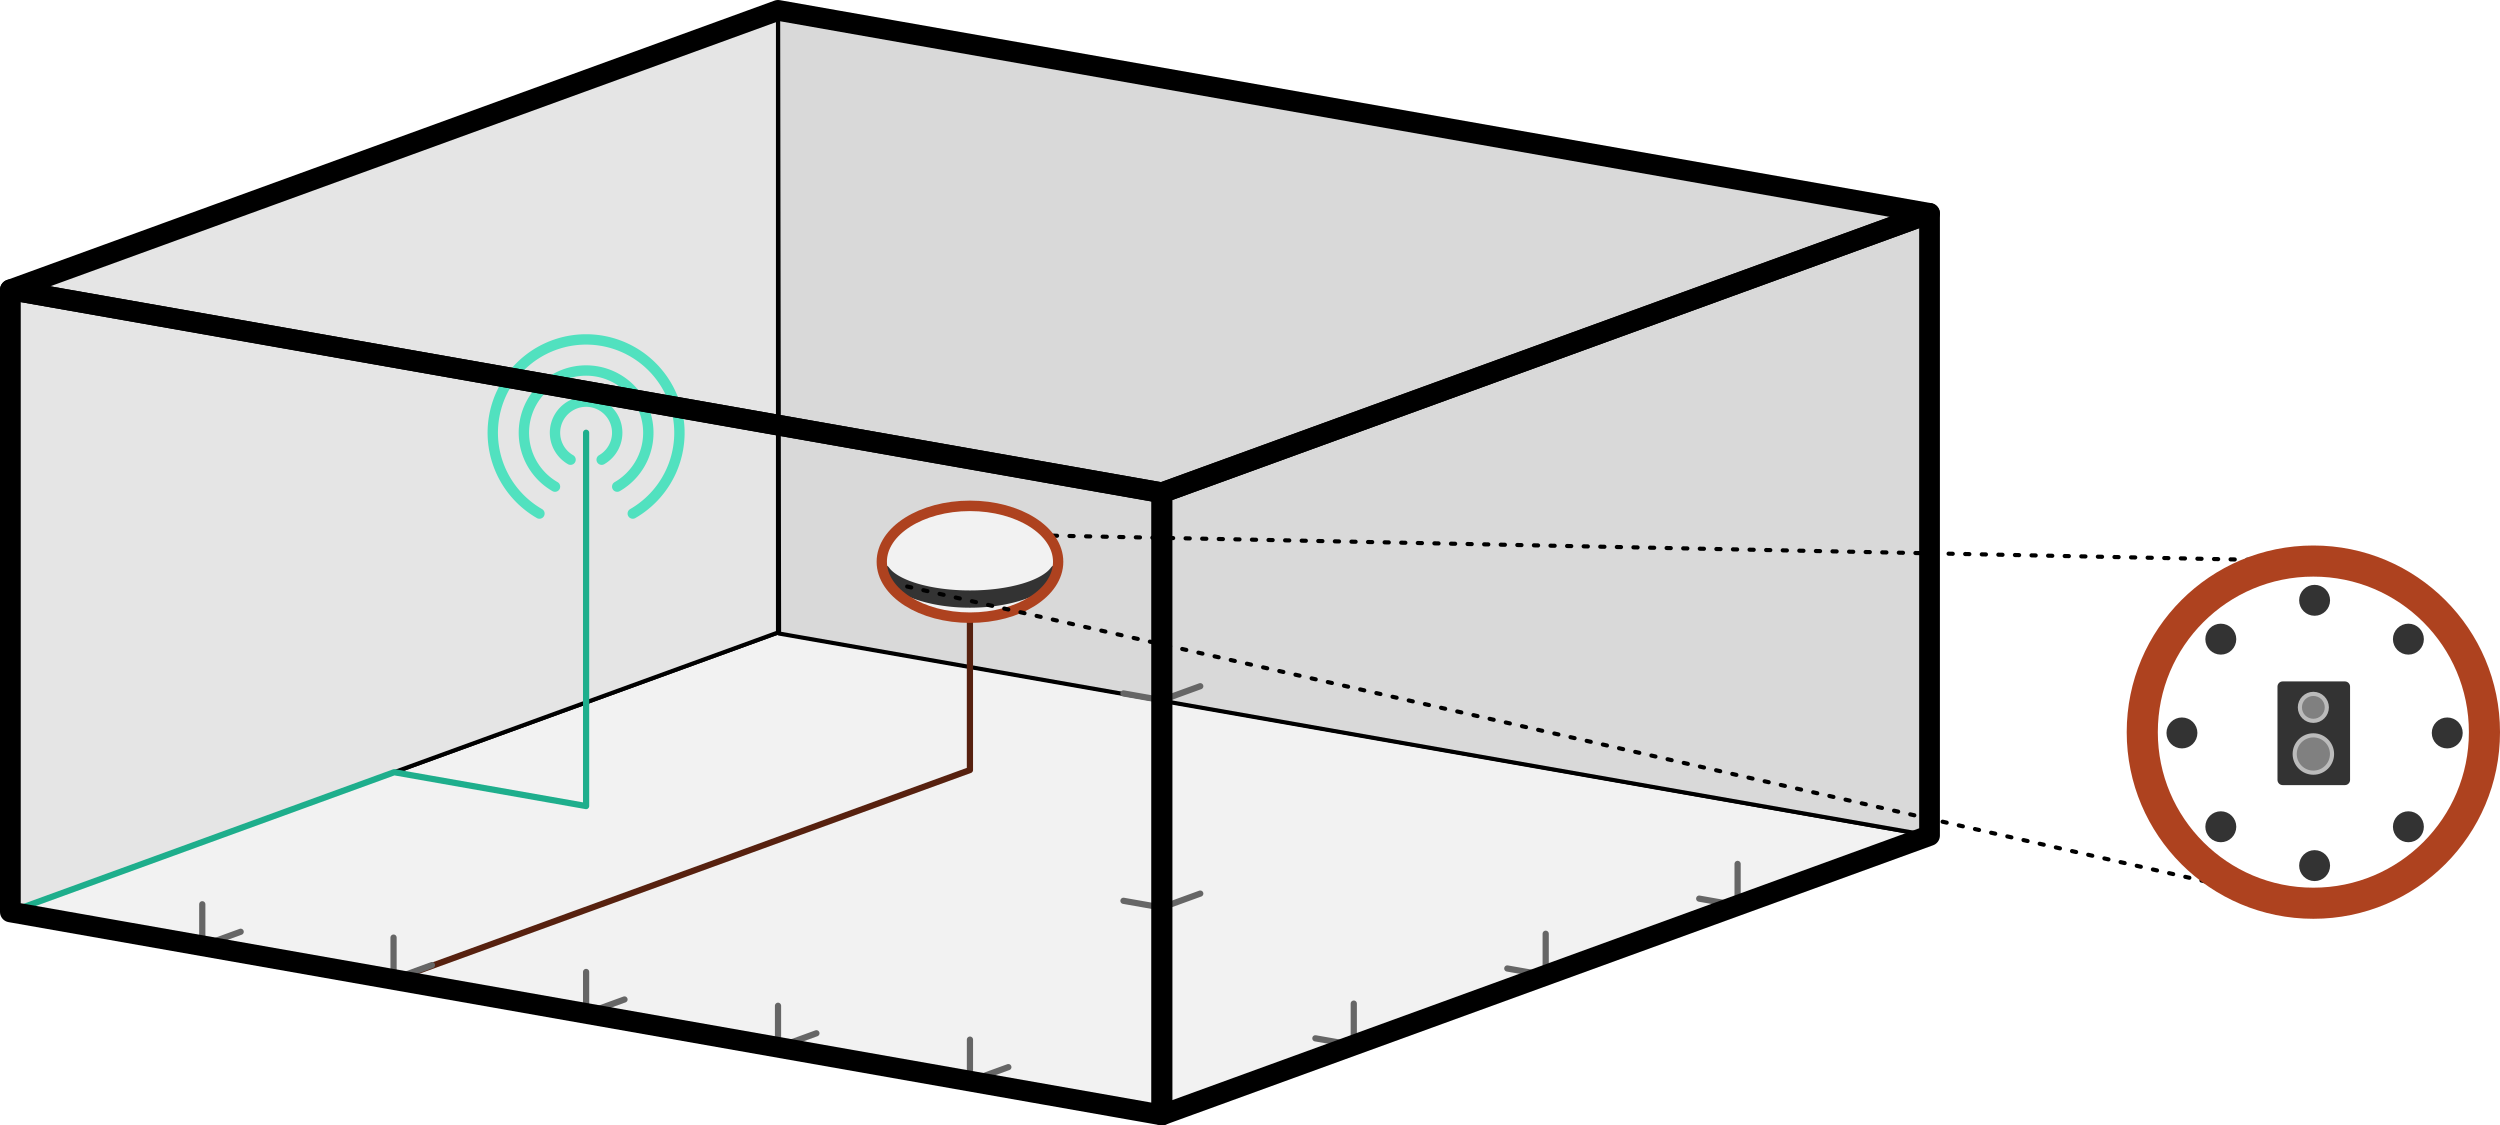 <?xml version="1.0" encoding="UTF-8" standalone="no"?>
<!-- Created with Inkscape (http://www.inkscape.org/) -->

<svg
   width="120.55mm"
   height="54.264mm"
   viewBox="0 0 120.55 54.264"
   version="1.1"
   id="svg1"
   sodipodi:docname="room_layout.svg"
   inkscape:version="1.3.2 (091e20e, 2023-11-25, custom)"
   xmlns:inkscape="http://www.inkscape.org/namespaces/inkscape"
   xmlns:sodipodi="http://sodipodi.sourceforge.net/DTD/sodipodi-0.dtd"
   xmlns="http://www.w3.org/2000/svg"
   xmlns:svg="http://www.w3.org/2000/svg">
  <sodipodi:namedview
     id="namedview1"
     pagecolor="#ffffff"
     bordercolor="#000000"
     borderopacity="0.25"
     inkscape:showpageshadow="2"
     inkscape:pageopacity="0.0"
     inkscape:pagecheckerboard="0"
     inkscape:deskcolor="#d1d1d1"
     inkscape:document-units="mm"
     showgrid="true"
     inkscape:zoom="1.4142136"
     inkscape:cx="230.16326"
     inkscape:cy="153.08862"
     inkscape:window-width="1920"
     inkscape:window-height="1009"
     inkscape:window-x="1912"
     inkscape:window-y="-8"
     inkscape:window-maximized="1"
     inkscape:current-layer="layer1">
    <inkscape:grid
       type="axonomgrid"
       id="grid1"
       units="mm"
       originx="370.667"
       originy="414.243"
       spacingx="0"
       spacingy="1"
       empcolor="#0099e5"
       empopacity="0.302"
       color="#0099e5"
       opacity="0.149"
       empspacing="5"
       dotted="false"
       gridanglex="10"
       gridanglez="20"
       visible="true" />
  </sodipodi:namedview>
  <defs
     id="defs1" />
  <g
     inkscape:label="Layer 1"
     inkscape:groupmode="layer"
     id="layer1"
     transform="translate(-26.184,-147.017)">
    <g
       id="g23"
       style="fill:#333333;fill-opacity:1;stroke:#333333;stroke-opacity:1"
       transform="translate(-18.508,28.486)" />
    <g
       id="g5-8"
       transform="matrix(-1,0,0,1,136.655,94.145)"
       style="fill:#f9f9f9;fill-opacity:1;stroke-width:0.3;stroke-dasharray:none">
      <path
         style="font-variation-settings:normal;opacity:1;fill:#f2f2f2;fill-opacity:1;stroke:#000000;stroke-width:0.2;stroke-linecap:round;stroke-linejoin:round;stroke-miterlimit:4;stroke-dasharray:none;stroke-dashoffset:0;stroke-opacity:1;stop-color:#000000;stop-opacity:1"
         d="M 54.446,106.635 17.43,93.162 72.955,83.371 109.971,96.844 Z"
         id="path3-6" />
      <path
         style="font-variation-settings:normal;fill:#d9d9d9;fill-opacity:1;stroke:#000000;stroke-width:0.2;stroke-linecap:round;stroke-linejoin:round;stroke-miterlimit:4;stroke-dasharray:none;stroke-dashoffset:0;stroke-opacity:1;stop-color:#000000"
         d="m 72.905,83.421 0.05,-30.05 -55.525,9.791 v 30 z"
         id="path4-4-3"
         sodipodi:nodetypes="ccccc" />
      <path
         style="font-variation-settings:normal;opacity:1;fill:#e5e5e5;fill-opacity:1;stroke:#000000;stroke-width:0.2;stroke-linecap:round;stroke-linejoin:round;stroke-miterlimit:4;stroke-dasharray:none;stroke-dashoffset:0;stroke-opacity:1;stop-color:#000000;stop-opacity:1"
         d="M 72.955,83.371 V 53.371 l 37.017,13.473 v 30 z"
         id="path5-9"
         sodipodi:nodetypes="ccccc" />
    </g>
    <path
       style="font-variation-settings:normal;fill:none;fill-opacity:1;stroke:#000000;stroke-width:0.2;stroke-linecap:round;stroke-linejoin:round;stroke-miterlimit:4;stroke-dasharray:0.2, 0.6;stroke-dashoffset:0;stroke-opacity:1;stop-color:#000000"
       d="m 72.955,172.766 64.779,1.304"
       id="path25-7"
       sodipodi:nodetypes="cc" />
    <g
       id="g17-6"
       transform="matrix(-1,0,0,1,173.971,72.372)"
       style="stroke-width:0.5;stroke-dasharray:none">
      <path
         style="fill:none;fill-opacity:1;stroke:#51e1bf;stroke-width:0.5;stroke-linecap:round;stroke-linejoin:round;stroke-dasharray:none;stroke-opacity:1"
         id="path17-0"
         sodipodi:type="arc"
         sodipodi:cx="119.52513"
         sodipodi:cy="95.512283"
         sodipodi:rx="4.5"
         sodipodi:ry="4.5"
         sodipodi:start="2.0943951"
         sodipodi:end="1.0471976"
         sodipodi:arc-type="arc"
         d="m 117.275,99.409 a 4.5,4.5 0 0 1 -2.097,-5.062 4.5,4.5 0 0 1 4.347,-3.335 4.5,4.5 0 0 1 4.347,3.335 4.5,4.5 0 0 1 -2.097,5.062"
         sodipodi:open="true" />
      <path
         style="fill:none;fill-opacity:1;stroke:#51e1bf;stroke-width:0.5;stroke-linecap:round;stroke-linejoin:round;stroke-dasharray:none;stroke-opacity:1"
         id="path17-9-9"
         sodipodi:type="arc"
         sodipodi:cx="119.52513"
         sodipodi:cy="95.512283"
         sodipodi:rx="3"
         sodipodi:ry="3"
         sodipodi:start="2.0943951"
         sodipodi:end="1.0471976"
         sodipodi:arc-type="arc"
         d="m 118.025,98.11 a 3,3 0 0 1 -1.398,-3.375 3,3 0 0 1 2.898,-2.224 3,3 0 0 1 2.898,2.224 3,3 0 0 1 -1.398,3.375"
         sodipodi:open="true" />
      <path
         style="fill:none;fill-opacity:1;stroke:#51e1bf;stroke-width:0.5;stroke-linecap:round;stroke-linejoin:round;stroke-dasharray:none;stroke-opacity:1"
         id="path17-9-2-3"
         sodipodi:type="arc"
         sodipodi:cx="119.52513"
         sodipodi:cy="95.512283"
         sodipodi:rx="1.5"
         sodipodi:ry="1.5"
         sodipodi:start="2.0943951"
         sodipodi:end="1.0471976"
         sodipodi:arc-type="arc"
         d="m 118.775,96.811 a 1.5,1.5 0 0 1 -0.699,-1.687 1.5,1.5 0 0 1 1.449,-1.112 1.5,1.5 0 0 1 1.449,1.112 1.5,1.5 0 0 1 -0.699,1.687"
         sodipodi:open="true" />
    </g>
    <path
       style="font-variation-settings:normal;fill:none;fill-opacity:1;stroke:#1eae8c;stroke-width:0.3;stroke-linecap:round;stroke-linejoin:round;stroke-miterlimit:4;stroke-dasharray:none;stroke-dashoffset:0;stroke-opacity:1;stop-color:#000000"
       d="m 26.684,190.989 18.508,-6.736 9.254,1.632 v -18"
       id="path6-5"
       sodipodi:nodetypes="cccc" />
    <path
       style="font-variation-settings:normal;fill:none;fill-opacity:1;stroke:#57210f;stroke-width:0.3;stroke-linecap:round;stroke-linejoin:round;stroke-miterlimit:4;stroke-dasharray:none;stroke-dashoffset:0;stroke-opacity:1;stop-color:#000000"
       d="m 26.622,190.939 18.57,3.314 27.762,-10.105 v -10"
       id="path7-8"
       sodipodi:nodetypes="cccc" />
    <g
       id="g15-4"
       transform="matrix(-1.527,0,0,1.553,198.489,0.573)"
       style="stroke-width:0.649">
      <g
         id="g16-8-1"
         style="stroke:#333333;stroke-width:0.649;stroke-opacity:1"
         transform="matrix(1,0,0,-1,-5.2998834e-7,223.73)">
        <path
           style="fill:none;fill-opacity:1;stroke:#333333;stroke-width:0.325;stroke-linecap:round;stroke-linejoin:round;stroke-dasharray:none;stroke-opacity:1"
           id="path15-8-6"
           sodipodi:type="arc"
           sodipodi:cx="82.208786"
           sodipodi:cy="111.73963"
           sodipodi:rx="2.7845898"
           sodipodi:ry="1.2638165"
           sodipodi:start="0.26179939"
           sodipodi:end="2.8797933"
           sodipodi:open="true"
           sodipodi:arc-type="arc"
           d="m 84.898,112.067 a 2.785,1.264 0 0 1 -2.69,0.937 2.785,1.264 0 0 1 -2.69,-0.937" />
        <path
           style="fill:none;fill-opacity:1;stroke:#333333;stroke-width:0.325;stroke-linecap:round;stroke-linejoin:round;stroke-dasharray:none;stroke-opacity:1"
           id="path15-2-7-3"
           sodipodi:type="arc"
           sodipodi:cx="82.208786"
           sodipodi:cy="111.73963"
           sodipodi:rx="2.7845898"
           sodipodi:ry="1.0539672"
           sodipodi:start="0.26179939"
           sodipodi:end="2.8797933"
           sodipodi:open="true"
           sodipodi:arc-type="arc"
           d="m 84.898,112.012 a 2.785,1.054 0 0 1 -2.69,0.781 2.785,1.054 0 0 1 -2.69,-0.781" />
      </g>
      <ellipse
         style="fill:#f2f2f2;fill-opacity:1;stroke:#2683da;stroke-width:0.065;stroke-linecap:round;stroke-linejoin:round;stroke-dasharray:none;stroke-opacity:1"
         id="path14-5-8"
         cx="82.209"
         cy="111.74"
         rx="2.785"
         ry="1.736" />
      <g
         id="g16-5"
         style="stroke:#333333;stroke-width:0.649;stroke-opacity:1">
        <path
           style="fill:none;fill-opacity:1;stroke:#333333;stroke-width:0.325;stroke-linecap:round;stroke-linejoin:round;stroke-dasharray:none;stroke-opacity:1"
           id="path15-4"
           sodipodi:type="arc"
           sodipodi:cx="82.208786"
           sodipodi:cy="111.73963"
           sodipodi:rx="2.7845898"
           sodipodi:ry="1.2638165"
           sodipodi:start="0.26179939"
           sodipodi:end="2.8797933"
           sodipodi:open="true"
           sodipodi:arc-type="arc"
           d="m 84.898,112.067 a 2.785,1.264 0 0 1 -2.69,0.937 2.785,1.264 0 0 1 -2.69,-0.937" />
        <path
           style="fill:none;fill-opacity:1;stroke:#333333;stroke-width:0.325;stroke-linecap:round;stroke-linejoin:round;stroke-dasharray:none;stroke-opacity:1"
           id="path15-2-0"
           sodipodi:type="arc"
           sodipodi:cx="82.208786"
           sodipodi:cy="111.73963"
           sodipodi:rx="2.7845898"
           sodipodi:ry="1.0539672"
           sodipodi:start="0.26179939"
           sodipodi:end="2.8797933"
           sodipodi:open="true"
           sodipodi:arc-type="arc"
           d="m 84.898,112.012 a 2.785,1.054 0 0 1 -2.69,0.781 2.785,1.054 0 0 1 -2.69,-0.781" />
      </g>
      <ellipse
         style="fill:none;fill-opacity:1;stroke:#ae421f;stroke-width:0.325;stroke-linecap:round;stroke-linejoin:round;stroke-dasharray:none;stroke-opacity:1"
         id="path14-4"
         cx="82.209"
         cy="111.74"
         rx="2.785"
         ry="1.736" />
    </g>
    <path
       style="font-variation-settings:normal;fill:none;fill-opacity:1;stroke:#000000;stroke-width:0.2;stroke-linecap:round;stroke-linejoin:round;stroke-miterlimit:4;stroke-dasharray:0.2, 0.6;stroke-dashoffset:0;stroke-opacity:1;stop-color:#000000"
       d="m 69.929,175.299 69.361,15.755"
       id="path26-6"
       sodipodi:nodetypes="cc" />
    <g
       id="g26-6"
       transform="translate(-2.345,78.321)">
      <circle
         style="fill:none;fill-opacity:1;stroke:#ae421f;stroke-width:1.5;stroke-linecap:round;stroke-linejoin:round;stroke-dasharray:none;stroke-opacity:1"
         id="path18-7"
         cx="140.079"
         cy="104"
         r="8.25" />
      <rect
         style="fill:#333333;fill-opacity:1;stroke:#333333;stroke-width:0.5;stroke-linecap:round;stroke-linejoin:round;stroke-dasharray:none;stroke-opacity:1"
         id="rect23-9"
         width="3"
         height="4.5"
         x="138.599"
         y="-106.304"
         transform="scale(1,-1)" />
      <circle
         style="fill:#808080;fill-opacity:1;stroke:#bbbbbb;stroke-width:0.2;stroke-linecap:round;stroke-linejoin:round;stroke-dasharray:none;stroke-opacity:1"
         id="path23-49"
         cx="140.079"
         cy="105.054"
         r="0.9" />
      <circle
         style="fill:#808080;fill-opacity:1;stroke:#bbbbbb;stroke-width:0.2;stroke-linecap:round;stroke-linejoin:round;stroke-dasharray:none;stroke-opacity:1"
         id="path23-4-1"
         cx="140.079"
         cy="102.805"
         r="0.65" />
      <g
         id="g25-8"
         style="stroke-width:0.695;stroke-dasharray:none"
         transform="matrix(1.152,0,0,1.152,-29.191,-7.938)">
        <circle
           style="fill:#333333;fill-opacity:1;stroke:#333333;stroke-width:0.695;stroke-linecap:round;stroke-linejoin:round;stroke-dasharray:none;stroke-opacity:1"
           id="path22-6"
           cx="146.988"
           cy="91.65"
           r="0.3" />
        <circle
           style="fill:#333333;fill-opacity:1;stroke:#333333;stroke-width:0.695;stroke-linecap:round;stroke-linejoin:round;stroke-dasharray:none;stroke-opacity:1"
           id="path22-8-4"
           cx="150.914"
           cy="93.276"
           r="0.3" />
        <circle
           style="fill:#333333;fill-opacity:1;stroke:#333333;stroke-width:0.695;stroke-linecap:round;stroke-linejoin:round;stroke-dasharray:none;stroke-opacity:1"
           id="path22-7-6"
           cx="152.54"
           cy="97.202"
           r="0.3" />
        <circle
           style="fill:#333333;fill-opacity:1;stroke:#333333;stroke-width:0.695;stroke-linecap:round;stroke-linejoin:round;stroke-dasharray:none;stroke-opacity:1"
           id="path22-5-9"
           cx="150.914"
           cy="101.129"
           r="0.3" />
        <circle
           style="fill:#333333;fill-opacity:1;stroke:#333333;stroke-width:0.695;stroke-linecap:round;stroke-linejoin:round;stroke-dasharray:none;stroke-opacity:1"
           id="path22-1-1"
           cx="-146.988"
           cy="-102.755"
           r="0.3"
           transform="scale(-1)" />
        <circle
           style="fill:#333333;fill-opacity:1;stroke:#333333;stroke-width:0.695;stroke-linecap:round;stroke-linejoin:round;stroke-dasharray:none;stroke-opacity:1"
           id="path22-8-3-0"
           cx="-143.062"
           cy="-101.129"
           r="0.3"
           transform="scale(-1)" />
        <circle
           style="fill:#333333;fill-opacity:1;stroke:#333333;stroke-width:0.695;stroke-linecap:round;stroke-linejoin:round;stroke-dasharray:none;stroke-opacity:1"
           id="path22-7-1-8"
           cx="-141.435"
           cy="-97.202"
           r="0.3"
           transform="scale(-1)" />
        <circle
           style="fill:#333333;fill-opacity:1;stroke:#333333;stroke-width:0.695;stroke-linecap:round;stroke-linejoin:round;stroke-dasharray:none;stroke-opacity:1"
           id="path22-5-3-6"
           cx="-143.062"
           cy="-93.276"
           r="0.3"
           transform="scale(-1)" />
      </g>
    </g>
    <g
       id="g29" />
    <path
       style="font-variation-settings:normal;fill:none;fill-opacity:1;stroke:#666666;stroke-width:0.3;stroke-linecap:round;stroke-linejoin:round;stroke-miterlimit:4;stroke-dasharray:none;stroke-dashoffset:0;stroke-opacity:1;stop-color:#000000"
       d="m 35.938,190.621 v 2 l 1.851,-0.674"
       id="path30"
       sodipodi:nodetypes="ccc" />
    <path
       style="font-variation-settings:normal;fill:none;fill-opacity:1;stroke:#666666;stroke-width:0.3;stroke-linecap:round;stroke-linejoin:round;stroke-miterlimit:4;stroke-dasharray:none;stroke-dashoffset:0;stroke-opacity:1;stop-color:#000000"
       d="m 45.161,192.228 v 2 l 1.851,-0.674"
       id="path30-4"
       sodipodi:nodetypes="ccc" />
    <path
       style="font-variation-settings:normal;fill:none;fill-opacity:1;stroke:#666666;stroke-width:0.3;stroke-linecap:round;stroke-linejoin:round;stroke-miterlimit:4;stroke-dasharray:none;stroke-dashoffset:0;stroke-opacity:1;stop-color:#000000"
       d="m 54.446,193.885 v 2 l 1.851,-0.674"
       id="path30-2"
       sodipodi:nodetypes="ccc" />
    <path
       style="font-variation-settings:normal;fill:none;fill-opacity:1;stroke:#666666;stroke-width:0.3;stroke-linecap:round;stroke-linejoin:round;stroke-miterlimit:4;stroke-dasharray:none;stroke-dashoffset:0;stroke-opacity:1;stop-color:#000000"
       d="m 63.7,195.516 v 2 l 1.851,-0.674"
       id="path30-2-1"
       sodipodi:nodetypes="ccc" />
    <path
       style="font-variation-settings:normal;fill:none;fill-opacity:1;stroke:#666666;stroke-width:0.3;stroke-linecap:round;stroke-linejoin:round;stroke-miterlimit:4;stroke-dasharray:none;stroke-dashoffset:0;stroke-opacity:1;stop-color:#000000"
       d="m 72.955,197.148 v 2 l 1.851,-0.674"
       id="path30-2-6"
       sodipodi:nodetypes="ccc" />
    <path
       style="font-variation-settings:normal;fill:none;fill-opacity:1;stroke:#666666;stroke-width:0.3;stroke-linecap:round;stroke-linejoin:round;stroke-miterlimit:4;stroke-dasharray:none;stroke-dashoffset:0;stroke-opacity:1;stop-color:#000000"
       d="m 89.612,197.085 1.851,0.326 v -2"
       id="path32" />
    <path
       style="font-variation-settings:normal;fill:none;fill-opacity:1;stroke:#666666;stroke-width:0.3;stroke-linecap:round;stroke-linejoin:round;stroke-miterlimit:4;stroke-dasharray:none;stroke-dashoffset:0;stroke-opacity:1;stop-color:#000000"
       d="m 98.866,193.717 1.851,0.326 v -2"
       id="path32-93" />
    <path
       style="font-variation-settings:normal;fill:none;fill-opacity:1;stroke:#666666;stroke-width:0.3;stroke-linecap:round;stroke-linejoin:round;stroke-miterlimit:4;stroke-dasharray:none;stroke-dashoffset:0;stroke-opacity:1;stop-color:#000000"
       d="m 108.12,190.349 1.851,0.326 v -2"
       id="path32-4" />
    <path
       style="font-variation-settings:normal;fill:none;fill-opacity:1;stroke:#666666;stroke-width:0.3;stroke-linecap:round;stroke-linejoin:round;stroke-miterlimit:4;stroke-dasharray:none;stroke-dashoffset:0;stroke-opacity:1;stop-color:#000000"
       d="m 84.06,190.106 -1.851,0.674 -1.851,-0.326"
       id="path33" />
    <path
       style="font-variation-settings:normal;fill:none;fill-opacity:1;stroke:#666666;stroke-width:0.3;stroke-linecap:round;stroke-linejoin:round;stroke-miterlimit:4;stroke-dasharray:none;stroke-dashoffset:0;stroke-opacity:1;stop-color:#000000"
       d="M 84.06,180.106 82.209,180.78 80.358,180.454"
       id="path33-0" />
    <g
       id="g6-5"
       transform="matrix(-1,0,0,1,137.539,85.732)"
       style="stroke-width:1;stroke-dasharray:none">
      <path
         style="font-variation-settings:normal;fill:none;fill-opacity:1;stroke:#000000;stroke-width:1;stroke-linecap:round;stroke-linejoin:round;stroke-miterlimit:4;stroke-dasharray:none;stroke-dashoffset:0;stroke-opacity:1;stop-color:#000000"
         d="M 110.855,105.258 V 75.258 l -55.525,9.791 -2.6e-5,30 z"
         id="path4-3"
         sodipodi:nodetypes="ccccc" />
      <path
         style="font-variation-settings:normal;fill:none;fill-opacity:1;stroke:#000000;stroke-width:1;stroke-linecap:round;stroke-linejoin:round;stroke-miterlimit:4;stroke-dasharray:none;stroke-dashoffset:0;stroke-opacity:1;stop-color:#000000"
         d="M 18.313,101.575 V 71.575 l 37.017,13.473 v 30 z"
         id="path5-4-8"
         sodipodi:nodetypes="ccccc" />
      <path
         style="font-variation-settings:normal;fill:none;fill-opacity:1;stroke:#000000;stroke-width:1;stroke-linecap:round;stroke-linejoin:round;stroke-miterlimit:4;stroke-dasharray:none;stroke-dashoffset:0;stroke-opacity:1;stop-color:#000000"
         d="M 55.33,85.048 18.313,71.575 73.838,61.785 110.855,75.258 Z"
         id="path3-0-4"
         sodipodi:nodetypes="ccccc" />
    </g>
  </g>
</svg>
